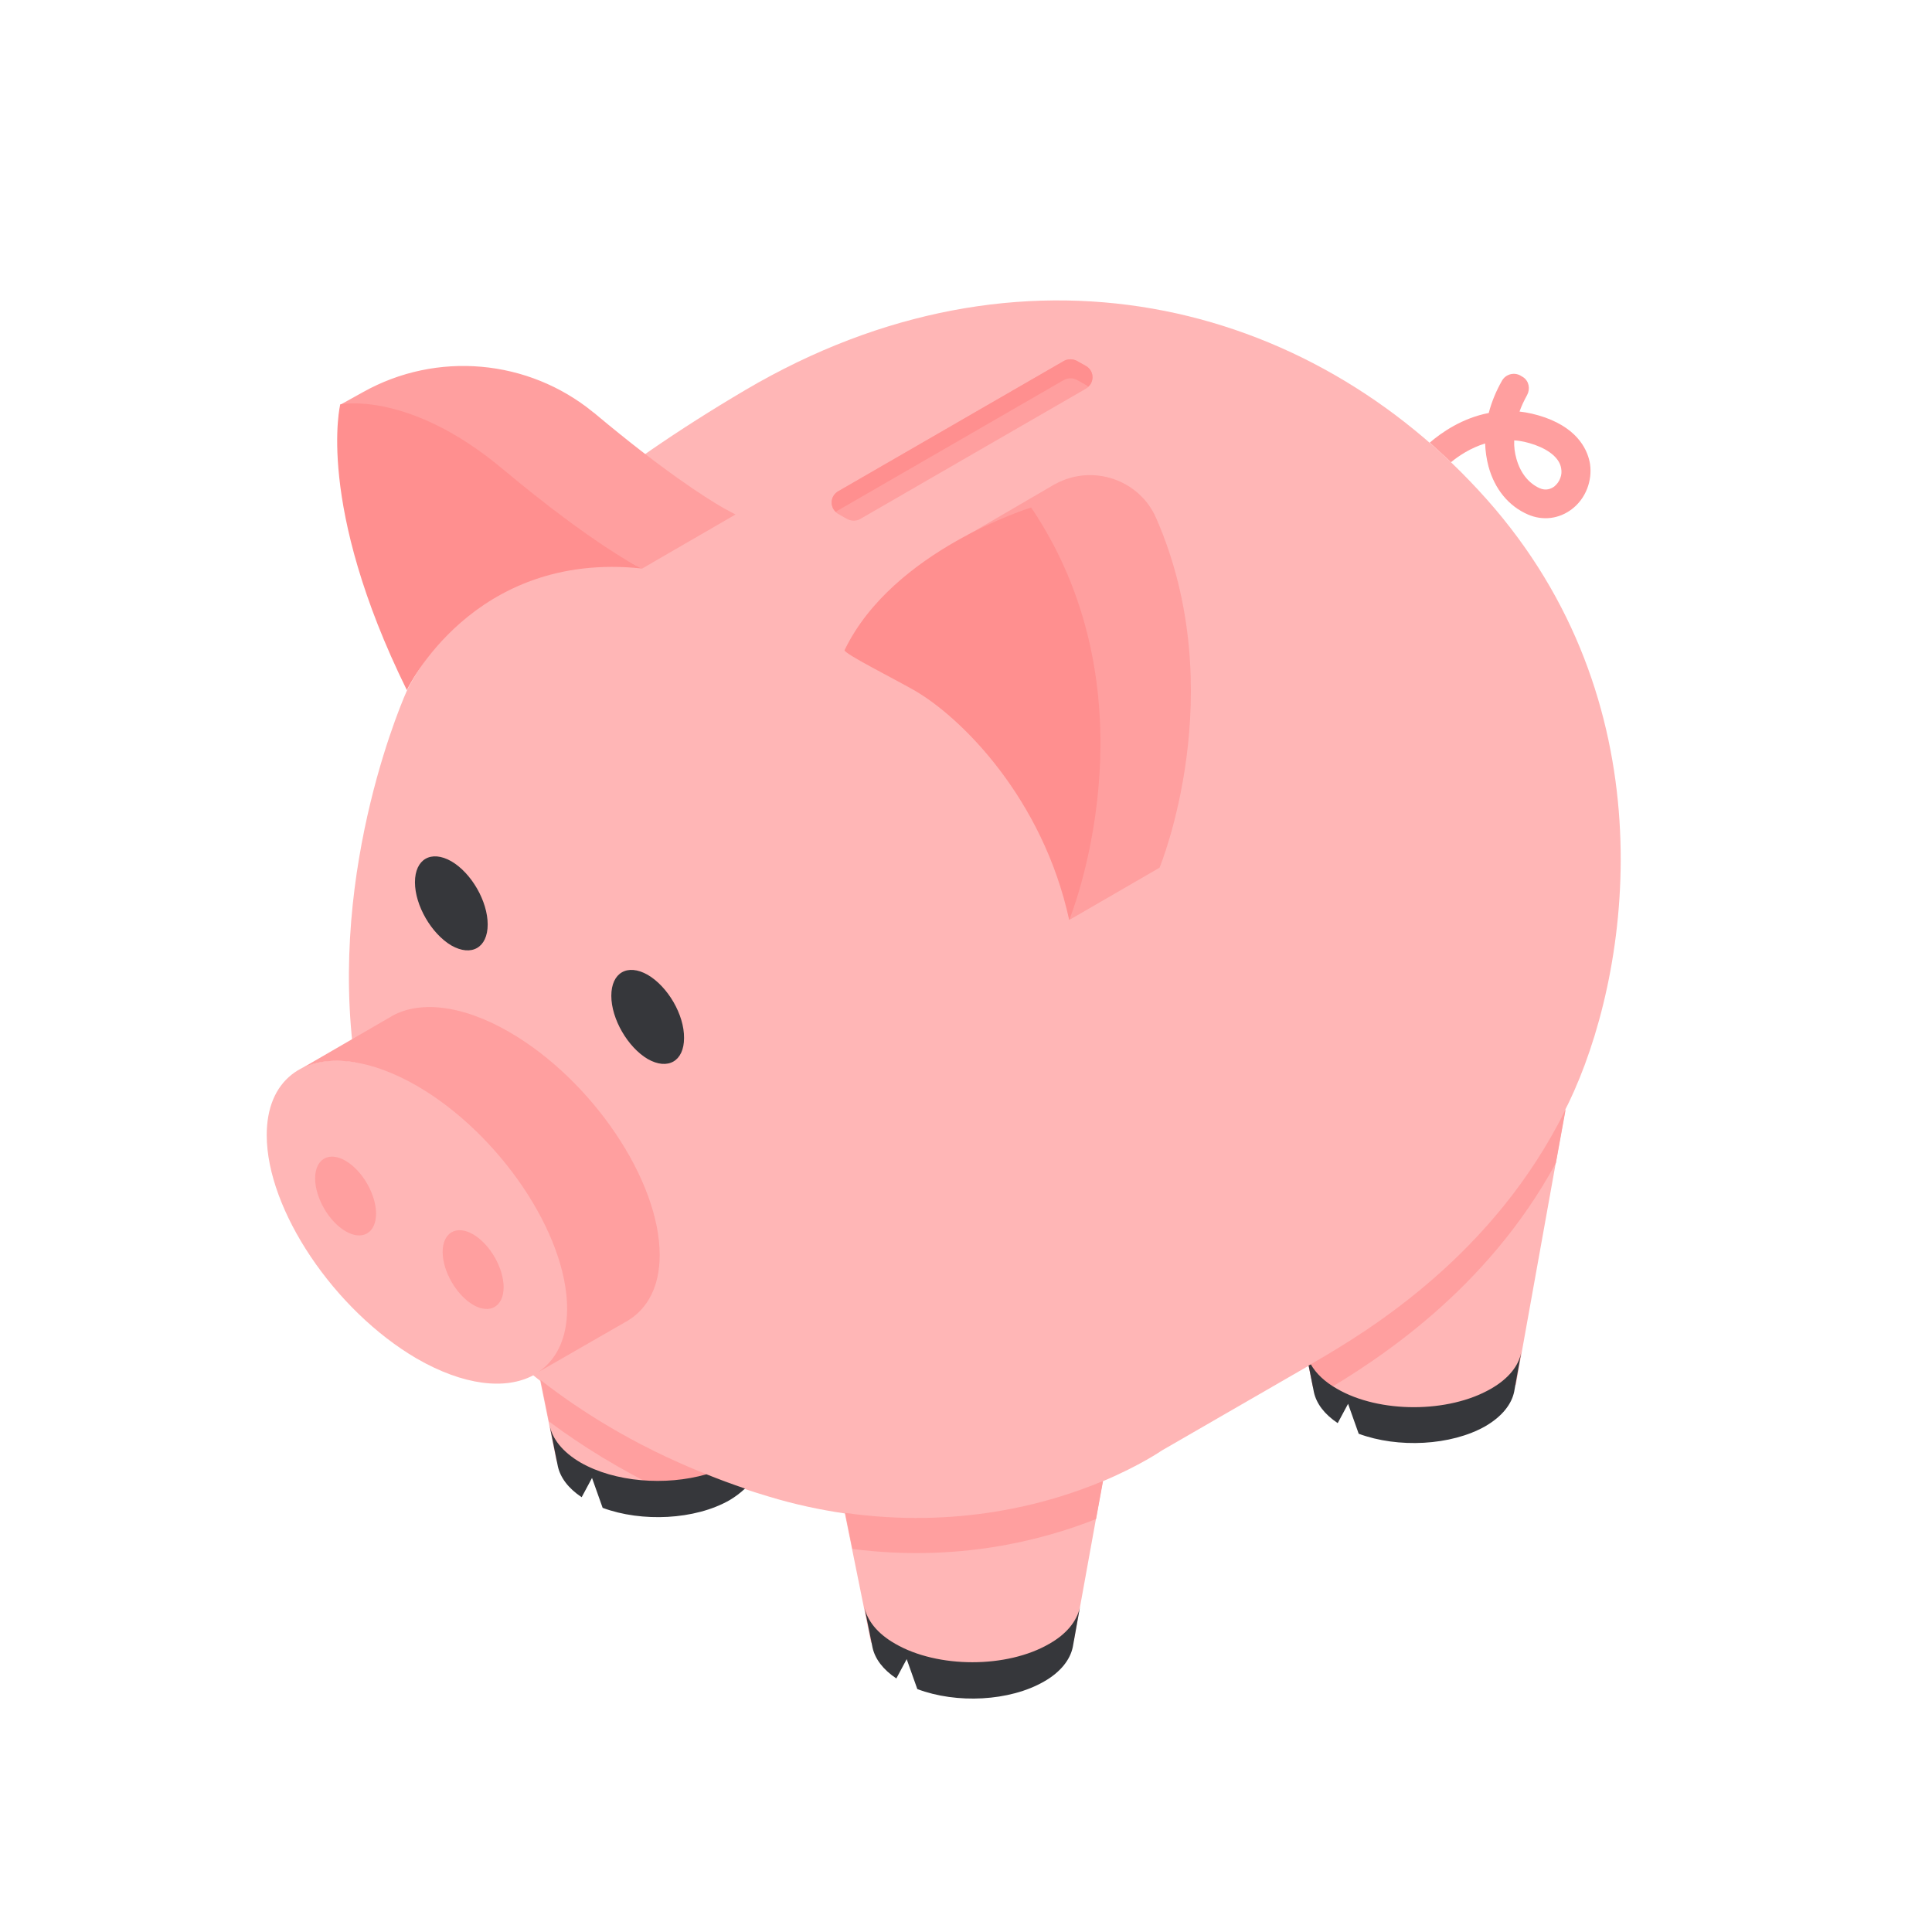 <svg xmlns="http://www.w3.org/2000/svg" xmlns:xlink="http://www.w3.org/1999/xlink" width="500" zoomAndPan="magnify" viewBox="0 0 375 375" height="500" preserveAspectRatio="xMidYMid meet" version="1.0"><defs><clipPath id="57559d5d26"><path d="M 51.746 58 L 315 58 L 315 326 L 51.746 326 Z M 51.746 58 " clip-rule="nonzero"/></clipPath></defs><g clip-path="url(#57559d5d26)"><path fill="#ffb6b6" d="M 305.523 211.793 C 304.984 212.988 304.441 214.184 303.844 215.32 L 294.234 268.789 C 293.527 269.008 292.875 269.387 292.277 269.711 C 288.965 271.668 285.547 273.676 281.801 274.543 C 279.738 275.031 277.566 275.141 275.449 275.305 C 271.812 275.52 267.902 275.629 264.914 273.566 C 264.156 273.023 263.449 272.316 262.582 271.883 C 261.711 271.449 260.625 271.285 259.867 271.828 C 259.648 271.992 259.434 272.262 259.16 272.371 C 258.184 272.914 257.152 271.938 256.445 271.125 C 255.902 270.473 255.359 269.766 254.816 269.113 L 254.004 265.098 C 242.332 271.828 225.5 281.547 225.5 281.547 C 225.5 281.547 221.375 284.422 214.047 287.516 L 208.453 318.402 C 207.746 318.621 207.098 319 206.5 319.324 C 203.188 321.281 199.766 323.289 196.02 324.156 C 193.957 324.645 191.785 324.754 189.668 324.918 C 186.031 325.133 182.121 325.242 179.137 323.18 C 178.375 322.637 177.672 321.93 176.801 321.496 C 175.934 321.062 174.848 320.898 174.086 321.441 C 173.871 321.605 173.652 321.879 173.383 321.984 C 172.406 322.527 171.371 321.551 170.668 320.738 C 170.125 320.086 169.582 319.379 169.039 318.73 L 163.988 293.758 C 159.211 293.055 154.27 292.023 149.113 290.449 C 145.855 289.473 142.762 288.441 139.777 287.301 C 138.254 288.004 136.68 288.602 134.996 288.98 C 132.934 289.473 130.762 289.578 128.645 289.742 C 125.008 289.961 121.098 290.066 118.113 288.004 C 117.352 287.461 116.648 286.758 115.777 286.324 C 114.91 285.887 113.824 285.727 113.066 286.27 C 112.848 286.43 112.629 286.703 112.359 286.812 C 111.383 287.355 110.352 286.375 109.645 285.562 C 109.102 284.91 108.559 284.207 108.016 283.555 L 104.867 268.031 C 104.434 267.648 103.945 267.324 103.508 266.945 C 98.133 269.82 89.992 268.953 80.871 263.688 C 64.91 254.352 51.77 234.863 51.77 220.316 C 51.77 209.676 58.828 204.52 68.871 206.148 C 63.441 168.043 79.023 133.953 79.023 133.953 C 79.023 133.953 91.238 107.191 144.66 75.707 C 198.082 44.227 253.949 57.957 288.586 96.934 C 323.223 135.906 316.98 185.957 305.523 211.793 Z M 305.523 211.793 " fill-opacity="1" fill-rule="nonzero"/></g><path fill="#ff9f9f" d="M 209.051 70.062 L 210.789 71.039 C 212.473 72.02 212.473 74.461 210.789 75.438 L 166.977 100.734 C 166.215 101.168 165.238 101.168 164.422 100.734 L 162.688 99.754 C 161.004 98.777 161.004 96.336 162.688 95.359 L 206.5 70.062 C 207.258 69.629 208.234 69.629 209.051 70.062 Z M 67.082 225.309 C 63.824 223.41 61.164 224.984 61.164 228.73 C 61.164 232.477 63.824 237.09 67.082 238.988 C 70.336 240.887 72.996 239.316 72.996 235.57 C 72.996 231.824 70.336 227.211 67.082 225.309 Z M 91.836 239.586 C 88.578 237.688 85.918 239.262 85.918 243.004 C 85.918 246.75 88.578 251.363 91.836 253.266 C 95.094 255.164 97.754 253.59 97.754 249.844 C 97.754 246.102 95.094 241.484 91.836 239.586 Z M 142.762 99.863 L 140.535 98.672 C 136.844 96.555 128.645 91.289 115.727 80.484 C 115.562 80.324 115.344 80.16 115.184 80.051 C 102.531 69.684 84.777 68.109 70.5 76.09 C 67.949 77.5 66.102 78.531 66.102 78.531 L 85.105 88.898 C 85.918 93.297 87.223 98.398 89.176 104.152 C 91.133 109.961 98.625 106.215 109.426 108.984 C 111.109 107.68 113.012 106.379 115.074 105.184 L 124.574 110.395 Z M 207.531 178.574 L 225.066 168.422 C 225.066 168.422 239.184 134.332 224.414 100.57 C 221.156 93.078 212.09 90.039 204.926 93.895 C 204.871 93.949 204.762 93.949 204.707 94 L 187.77 103.883 L 207.531 159.465 Z M 164.043 293.652 L 165.457 300.652 C 185.762 303.258 202.211 299.023 212.742 294.844 L 214.102 287.461 C 203.406 291.969 185.812 296.746 164.043 293.652 Z M 128.047 243.602 C 128.047 229.055 114.91 209.621 98.895 200.34 C 89.449 194.859 80.98 194.152 75.656 197.465 L 57.578 207.941 C 62.898 204.574 71.422 205.281 80.926 210.762 C 96.941 220.043 110.078 239.477 110.078 254.023 C 110.078 259.832 107.961 264.012 104.434 266.348 L 121.914 256.305 C 125.715 253.969 128.047 249.684 128.047 243.602 Z M 104.922 267.867 L 106.551 275.902 C 112.738 280.516 120.34 285.293 129.352 289.578 C 131.25 289.473 133.152 289.309 135.051 288.875 C 136.68 288.492 138.254 287.898 139.828 287.191 C 125.117 281.707 113.555 274.598 104.922 267.867 Z M 254.656 264.664 C 254.438 264.773 254.219 264.934 254.004 265.043 L 254.816 269.062 C 255.254 269.605 255.688 270.094 256.121 270.637 C 267.305 264.066 288.531 250.496 301.996 225.742 L 303.898 215.32 C 290 243.496 265.895 258.203 254.656 264.664 Z M 281.637 89.715 C 283.156 88.465 285.438 86.945 288.262 86.078 C 288.316 87.598 288.531 89.062 288.914 90.527 C 290.105 94.926 292.82 98.234 296.566 99.863 C 299.445 101.113 302.594 100.734 305.09 98.832 C 307.75 96.824 309.109 93.352 308.621 90.039 C 308.238 87.703 306.609 83.418 299.879 81.027 C 298.141 80.43 296.512 80.051 294.938 79.887 C 295.32 78.805 295.809 77.77 296.406 76.688 C 297.055 75.492 296.785 73.973 295.645 73.211 L 295.371 73.051 C 294.07 72.125 292.277 72.559 291.52 73.918 C 290.379 75.926 289.508 78.043 288.965 80.16 C 283.863 81.137 279.848 83.906 277.512 85.914 C 278.867 87.164 280.281 88.41 281.637 89.715 Z M 297.926 86.348 C 300.91 87.434 302.758 89.062 303.027 90.961 C 303.137 91.559 303.082 92.211 302.863 92.754 C 302.648 93.406 302.215 94 301.672 94.438 C 301.074 94.871 300.098 95.305 298.848 94.762 C 296.676 93.785 295.102 91.777 294.34 89.062 C 294.016 87.922 293.852 86.727 293.906 85.48 C 295.156 85.535 296.512 85.859 297.926 86.348 Z M 297.926 86.348 " fill-opacity="1" fill-rule="nonzero"/><path fill="#36373b" d="M 209.594 312.051 L 208.234 319.652 C 207.746 322.094 205.902 324.535 202.645 326.383 C 195.965 330.238 185.652 330.727 178.051 327.848 L 175.988 322.039 L 173.98 325.785 C 171.371 324.047 169.852 321.984 169.363 319.816 L 167.734 311.727 C 168.223 314.441 170.234 317.047 173.762 319.055 C 182.016 323.832 195.477 323.832 203.676 319.055 C 207.043 317.156 208.996 314.656 209.594 312.051 Z M 289.402 269.551 C 281.148 274.328 267.684 274.328 259.488 269.551 C 257.098 268.191 255.414 266.562 254.438 264.828 C 254.219 264.934 254.004 265.043 254.004 265.043 L 255.035 270.254 C 255.523 272.426 257.043 274.488 259.648 276.227 L 261.66 272.48 L 263.723 278.289 C 271.32 281.113 281.637 280.621 288.316 276.824 C 291.574 274.922 293.418 272.535 293.906 270.094 L 295.266 262.492 C 294.777 265.098 292.82 267.594 289.402 269.551 Z M 125.715 189.211 C 121.805 186.988 118.656 188.777 118.656 193.285 C 118.656 197.789 121.859 203.27 125.715 205.551 C 129.625 207.777 132.773 205.984 132.773 201.48 C 132.828 196.973 129.625 191.492 125.715 189.211 Z M 87.602 167.172 C 83.691 164.949 80.543 166.738 80.543 171.246 C 80.543 175.75 83.746 181.234 87.602 183.512 C 91.512 185.738 94.66 183.945 94.66 179.441 C 94.66 174.938 91.512 169.453 87.602 167.172 Z M 137.117 286.16 C 129.188 288.441 119.309 287.68 112.684 283.879 C 109.156 281.816 107.148 279.211 106.656 276.551 L 108.285 284.641 C 108.777 286.812 110.297 288.875 112.902 290.609 L 114.91 286.867 L 116.973 292.672 C 124.574 295.496 134.891 295.008 141.566 291.207 C 142.762 290.504 143.738 289.742 144.609 288.93 C 142.055 288.059 139.559 287.137 137.117 286.16 Z M 137.117 286.16 " fill-opacity="1" fill-rule="nonzero"/><path fill="#ff8f8f" d="M 162.688 95.359 L 206.5 70.062 C 207.258 69.629 208.234 69.629 209.051 70.062 L 210.789 71.039 C 212.309 71.91 212.473 73.973 211.223 75.059 C 211.113 74.949 210.949 74.785 210.789 74.73 L 209.051 73.754 C 208.289 73.32 207.312 73.32 206.5 73.754 L 162.688 99.051 C 162.523 99.16 162.359 99.266 162.25 99.375 C 161.004 98.289 161.168 96.227 162.688 95.359 Z M 97.484 90.961 C 79.297 75.762 66.047 78.477 66.047 78.477 C 66.047 78.477 61.215 97.91 78.969 133.953 C 78.969 133.953 91.676 106.867 124.52 110.34 C 124.52 110.34 115.672 106.16 97.484 90.961 Z M 163.934 126.191 C 163.664 126.789 173.598 131.781 177.398 133.953 C 186.684 139.273 202.426 155.07 207.531 178.574 C 207.531 178.574 225.23 135.691 200.148 98.508 C 200.148 98.508 173.273 106.758 163.934 126.191 Z M 163.934 126.191 " fill-opacity="1" fill-rule="nonzero"/></svg>